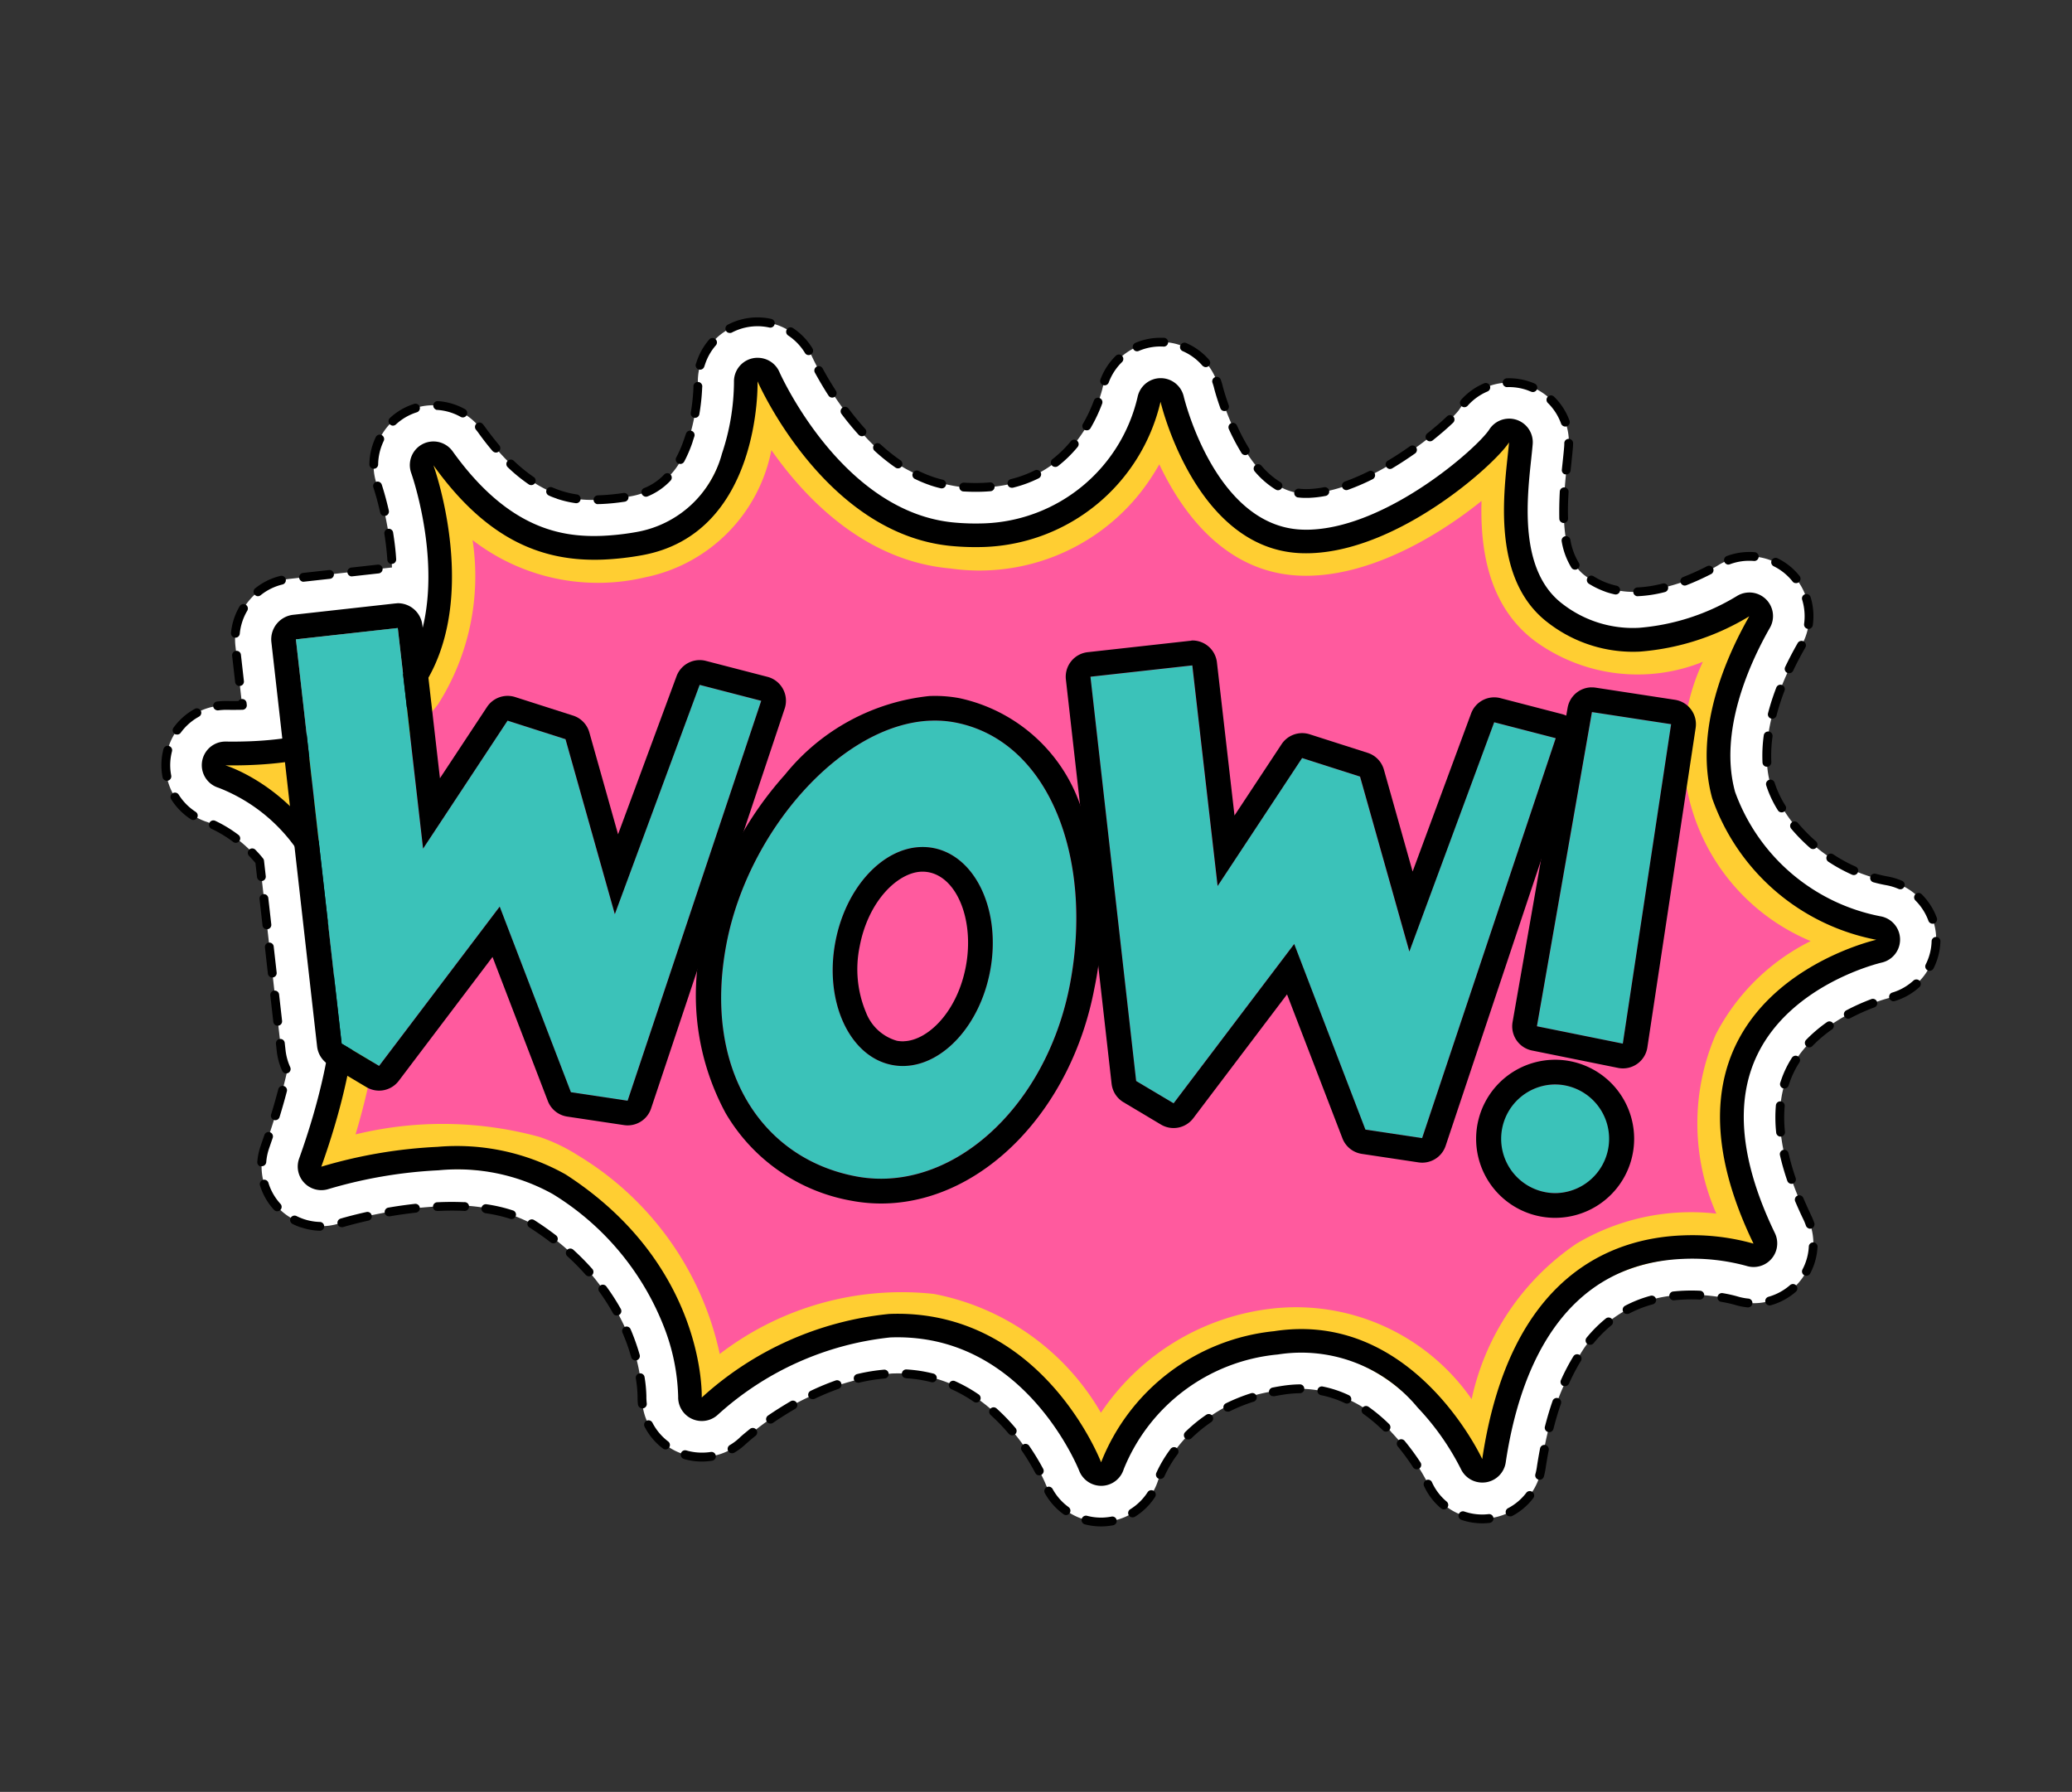 <svg xmlns="http://www.w3.org/2000/svg" width="74.605" height="64.514" viewBox="0 0 74.605 64.514"><rect x="0" y="0" width="74.605" height="64.514" fill="#333333" stroke="none"/><defs><style>.a{fill:#fff;}.b{fill:#ff5a9e;}.c{fill:#ffce32;}.d{fill:#3bc2b9;}</style></defs><g transform="translate(162.494 -584.821) rotate(19)"><g transform="translate(51.098 600.924)"><path class="a" d="M67.028,608.782a2.15,2.15,0,0,0-1.238,2.749,7.017,7.017,0,0,1,.35,2.125,2.549,2.549,0,0,1-1.287,2.518,7.992,7.992,0,0,1-1,.477c-.732.285-2.256.878-4.859-.97a2.15,2.15,0,0,0-2.922,3.1,11.453,11.453,0,0,1,1.47,2.624l-.033.015L54.175,623a2.189,2.189,0,0,0-1.04,2.919l.922,1.938c-.174.064-.355.127-.539.187-.042.014-.077.026-.112.04a2.15,2.15,0,0,0,.846,4.152,4.679,4.679,0,0,1,2.226.709l2.951,6.2a2.181,2.181,0,0,0,.448.626,23.479,23.479,0,0,1,.129,2.829,2.15,2.15,0,0,0,3.442,1.743,15.62,15.62,0,0,1,3.211-1.752,5.918,5.918,0,0,1,3.39-.479,8.5,8.5,0,0,1,4.633,2.765,6.334,6.334,0,0,1,1.083,1.8,2.151,2.151,0,0,0,3.956.34A9.678,9.678,0,0,1,84,642.987a5.273,5.273,0,0,1,1.01-.283c3.061-.528,5.463,2.165,5.526,2.237a2.15,2.15,0,0,0,3.788-1.455,5.379,5.379,0,0,1,3.206-4.526,4.41,4.41,0,0,1,.451-.206,4.357,4.357,0,0,1,3.727.375,8.112,8.112,0,0,1,1.86,1.336,2.15,2.15,0,0,0,3.66-1.886,9.959,9.959,0,0,1,.035-4.52,4.418,4.418,0,0,1,2.822-3.045,6.248,6.248,0,0,1,1.8-.409,2.151,2.151,0,0,0,1.465-3.664c-1.713-1.726-2.494-3.34-2.321-4.8.256-2.146,2.475-3.6,2.549-3.644a2.15,2.15,0,0,0-1.463-3.951,5.66,5.66,0,0,1-5.141-1.979c-.348-.508-1.095-2.01-.541-4.985a2.15,2.15,0,0,0-2.83-2.459l-.056.021c-.066.025-.131.055-.194.086a2.134,2.134,0,0,0-.652.51,6.76,6.76,0,0,1-2.462,1.887,2.845,2.845,0,0,1-2.006.063c-1.167-.378-1.63-2.4-1.907-3.612-.043-.189-.088-.384-.133-.56a2.15,2.15,0,0,0-4.169.006c-.2.661-2.064,3.807-4.116,4.605-.072.028-.143.053-.212.073-2,.6-4.091-2.57-4.111-2.6a2.135,2.135,0,0,0-2.54-.876l-.057.021a2.147,2.147,0,0,0-1.354,2.263,5.279,5.279,0,0,1-.236,1.978,4.289,4.289,0,0,1-2.683,2.759,7.116,7.116,0,0,1-.863.271,5.639,5.639,0,0,1-4.29-.969,11.5,11.5,0,0,1-2.172-1.725,2.162,2.162,0,0,0-2.358-.546Z" transform="translate(-51.885 -601.744)"/><path d="M77.138,647.51a.159.159,0,0,1-.008-.318,2.007,2.007,0,0,0,.621-.133,2.044,2.044,0,0,0,.223-.1.159.159,0,1,1,.151.28,2.349,2.349,0,0,1-.259.119,2.319,2.319,0,0,1-.719.154Zm-.783-.1a.161.161,0,0,1-.05-.008,2.314,2.314,0,0,1-.872-.521.159.159,0,1,1,.219-.23,2,2,0,0,0,.751.449.159.159,0,0,1-.049.31Zm2.309-.647a.159.159,0,0,1-.121-.262,1.991,1.991,0,0,0,.251-.373c0-.008.089-.165.247-.415a.159.159,0,1,1,.269.17c-.152.24-.231.387-.235.393a2.309,2.309,0,0,1-.29.43A.158.158,0,0,1,78.664,646.759Zm-3.582-.48a.159.159,0,0,1-.144-.091,2.349,2.349,0,0,1-.111-.282,4.53,4.53,0,0,0-.268-.583.159.159,0,0,1,.28-.15,4.761,4.761,0,0,1,.289.633,2.1,2.1,0,0,0,.1.248.159.159,0,0,1-.144.227Zm4.543-.982a.159.159,0,0,1-.128-.253c.193-.261.4-.515.605-.755a.159.159,0,0,1,.24.209c-.2.233-.4.48-.589.734A.159.159,0,0,1,79.625,645.3Zm11.918-.264a.159.159,0,0,1-.012-.317,1.981,1.981,0,0,0,.57-.128,2.058,2.058,0,0,0,.267-.127.159.159,0,1,1,.157.276,2.341,2.341,0,0,1-.309.147,2.3,2.3,0,0,1-.662.149Zm-.785-.088a.158.158,0,0,1-.046-.007,2.324,2.324,0,0,1-.883-.5.159.159,0,0,1,.214-.235,2,2,0,0,0,.761.433.159.159,0,0,1-.046.311Zm-16.472-.217a.159.159,0,0,1-.131-.068c-.119-.172-.247-.34-.381-.5q-.1-.117-.2-.229a.159.159,0,1,1,.236-.213q.106.117.207.239c.14.168.274.344.4.523a.159.159,0,0,1-.131.25Zm18.765-.481a.159.159,0,0,1-.123-.26,2,2,0,0,0,.391-.784.159.159,0,1,1,.309.076,2.323,2.323,0,0,1-.454.909A.159.159,0,0,1,93.051,644.247Zm-31.68-.132a2.31,2.31,0,0,1-.3-.02.159.159,0,1,1,.042-.315,2,2,0,0,0,.872-.078.159.159,0,0,1,.1.3A2.305,2.305,0,0,1,61.371,644.115Zm19.4-.141a.159.159,0,0,1-.111-.272,9.166,9.166,0,0,1,.726-.644.159.159,0,0,1,.2.249,8.836,8.836,0,0,0-.7.622A.159.159,0,0,1,80.768,643.973Zm8.61-.064a.158.158,0,0,1-.108-.043,8.294,8.294,0,0,0-.721-.6.159.159,0,0,1,.189-.256,8.577,8.577,0,0,1,.749.621.159.159,0,0,1-.108.275Zm-29.041-.06a.159.159,0,0,1-.076-.02,2.3,2.3,0,0,1-.763-.67.159.159,0,0,1,.257-.187,1.98,1.98,0,0,0,.658.578.159.159,0,0,1-.077.3Zm2.39-.213a.159.159,0,0,1-.092-.289c.133-.094.414-.288.807-.529a.159.159,0,0,1,.166.271c-.385.236-.66.426-.789.518A.158.158,0,0,1,62.726,643.637Zm10.4-.216a.158.158,0,0,1-.106-.041,7.714,7.714,0,0,0-.731-.581.159.159,0,0,1,.182-.26,8.075,8.075,0,0,1,.761.6.159.159,0,0,1-.106.277Zm9-.542a.159.159,0,0,1-.085-.293,6.571,6.571,0,0,1,.86-.463.159.159,0,1,1,.129.291,6.268,6.268,0,0,0-.818.44A.159.159,0,0,1,82.128,642.879Zm5.852-.019a.159.159,0,0,1-.081-.022,6.919,6.919,0,0,0-.83-.423.159.159,0,1,1,.124-.293,7.244,7.244,0,0,1,.869.442.159.159,0,0,1-.082.3Zm-23.768-.146a.159.159,0,0,1-.077-.3c.287-.158.576-.305.858-.438a.159.159,0,1,1,.135.288c-.277.131-.56.275-.841.429A.159.159,0,0,1,64.212,642.714Zm29.333-.1h-.014a.159.159,0,0,1-.144-.172,4.581,4.581,0,0,1,.2-.967.159.159,0,1,1,.3.1,4.273,4.273,0,0,0-.185.9A.159.159,0,0,1,93.545,642.611Zm-34.256-.1a.159.159,0,0,1-.154-.119,2.339,2.339,0,0,1-.074-.585v-.027q0-.157,0-.311V641.4a.159.159,0,0,1,.158-.159h0a.159.159,0,0,1,.159.158v.065q0,.156,0,.314v.024a2.008,2.008,0,0,0,.064.5.159.159,0,0,1-.114.194A.153.153,0,0,1,59.289,642.511Zm12.423-.106a.159.159,0,0,1-.078-.021,8.7,8.7,0,0,0-.839-.415.159.159,0,0,1,.126-.292,9.055,9.055,0,0,1,.87.43.159.159,0,0,1-.078.3Zm14.669-.24a.162.162,0,0,1-.042-.006,5.09,5.09,0,0,0-.908-.166.159.159,0,0,1-.145-.172.157.157,0,0,1,.172-.144,5.414,5.414,0,0,1,.965.176.159.159,0,0,1-.042.312Zm-2.668-.006a.159.159,0,0,1-.043-.312,5.266,5.266,0,0,1,.522-.118c.147-.025.3-.044.446-.056a.159.159,0,0,1,.025.317c-.139.011-.279.029-.417.052a4.894,4.894,0,0,0-.49.111A.163.163,0,0,1,83.714,642.158Zm-17.923-.195a.159.159,0,0,1-.059-.306l.084-.033c.283-.11.563-.206.83-.285a.159.159,0,1,1,.09.3c-.259.076-.53.169-.8.276l-.082.032A.155.155,0,0,1,65.79,641.963Zm4.325-.264a.157.157,0,0,1-.051-.008c-.27-.091-.553-.173-.84-.244l-.06-.014a.159.159,0,0,1,.069-.31l.067.016c.3.073.588.158.866.251a.159.159,0,0,1-.051.31Zm-2.653-.237a.159.159,0,0,1-.029-.315,5.642,5.642,0,0,1,.975-.1.157.157,0,0,1,.161.157.159.159,0,0,1-.157.161,5.325,5.325,0,0,0-.919.1Zm26.572-.521a.159.159,0,0,1-.142-.23,5.5,5.5,0,0,1,.514-.835.159.159,0,1,1,.255.19,5.185,5.185,0,0,0-.485.786A.159.159,0,0,1,94.034,640.941Zm-34.826-.173a.159.159,0,0,1-.159-.154c-.011-.32-.028-.638-.051-.946a.159.159,0,0,1,.147-.17.157.157,0,0,1,.17.147c.024.312.041.635.052.959a.159.159,0,0,1-.154.164Zm45.12-.306a.159.159,0,0,1,0-.318,1.994,1.994,0,0,0,.717-.136c.046-.018.092-.038.137-.06a.159.159,0,0,1,.137.287c-.052.025-.106.048-.159.069a2.31,2.31,0,0,1-.831.158Zm-.777-.143a.157.157,0,0,1-.057-.011,2.28,2.28,0,0,1-.832-.552.165.165,0,0,1-.006-.229.153.153,0,0,1,.22-.006l.021.022a1.957,1.957,0,0,0,.71.469.159.159,0,0,1-.057.308Zm2.339-.533a.159.159,0,0,1-.115-.268,1.981,1.981,0,0,0,.446-.753.159.159,0,0,1,.3.1,2.3,2.3,0,0,1-.518.874A.158.158,0,0,1,105.89,639.787Zm-10.838-.258a.159.159,0,0,1-.113-.271,6.5,6.5,0,0,1,.738-.639.159.159,0,1,1,.19.255,6.179,6.179,0,0,0-.7.607A.158.158,0,0,1,95.052,639.529Zm7.111-.255a.157.157,0,0,1-.1-.034,8.3,8.3,0,0,0-.769-.533.159.159,0,0,1,.166-.271,8.635,8.635,0,0,1,.8.553.159.159,0,0,1-.1.284Zm-43.133-.224a.159.159,0,0,1-.115-.049,2.336,2.336,0,0,1-.415-.606l-.114-.24a.159.159,0,1,1,.287-.137l.114.24a2.027,2.027,0,0,0,.359.524.159.159,0,0,1-.115.268Zm37.4-.58a.159.159,0,0,1-.08-.3q.15-.088.311-.172a4.583,4.583,0,0,1,.467-.214l.106-.04a.159.159,0,1,1,.108.3l-.1.037a4.3,4.3,0,0,0-.435.2q-.154.081-.3.166A.157.157,0,0,1,96.435,638.469Zm4.246-.117a.16.16,0,0,1-.068-.015,5.83,5.83,0,0,0-.865-.332.159.159,0,0,1,.089-.305,6.131,6.131,0,0,1,.913.35.159.159,0,0,1-.068.3Zm5.789-.163a.159.159,0,0,1-.158-.149,2.064,2.064,0,0,0-.031-.25c-.043-.23-.08-.459-.111-.68a.159.159,0,1,1,.315-.045c.031.216.067.44.109.666a2.393,2.393,0,0,1,.035.289.159.159,0,0,1-.149.168Zm-8.408-.324a.159.159,0,0,1-.022-.316,4.025,4.025,0,0,1,.99-.012.159.159,0,1,1-.035.316,3.734,3.734,0,0,0-.912.011Zm-39.875-.339a.159.159,0,0,1-.144-.091l-.41-.861a.159.159,0,0,1,.287-.137l.41.861a.159.159,0,0,1-.143.227Zm48.05-1.07a.159.159,0,0,1-.158-.146c-.026-.322-.04-.638-.04-.94v-.026a.159.159,0,1,1,.318,0v.026c0,.293.013.6.039.914a.159.159,0,0,1-.145.172Zm-48.8-.509a.159.159,0,0,1-.144-.091l-.41-.861a.159.159,0,0,1,.287-.136l.41.861a.159.159,0,0,1-.143.227Zm48.8-1.237h-.014a.159.159,0,0,1-.144-.173,7.5,7.5,0,0,1,.147-.962.159.159,0,0,1,.31.069,7.183,7.183,0,0,0-.141.921A.159.159,0,0,1,106.234,634.711Zm-49.549-.341a.158.158,0,0,1-.143-.091l-.41-.861a.159.159,0,1,1,.287-.137l.41.861a.159.159,0,0,1-.075.212A.157.157,0,0,1,56.685,634.37Zm49.917-1.362a.159.159,0,0,1-.149-.215,4.842,4.842,0,0,1,.433-.884.159.159,0,0,1,.269.169,4.506,4.506,0,0,0-.4.826A.159.159,0,0,1,106.6,633.008Zm-50.668-.217a.159.159,0,0,1-.144-.091l-.221-.463c-.1-.057-.193-.111-.292-.161a.159.159,0,1,1,.144-.283c.12.061.239.127.353.2a.158.158,0,0,1,.061.067l.241.507a.159.159,0,0,1-.143.227Zm-1.318-1a.158.158,0,0,1-.049-.008,4.413,4.413,0,0,0-.9-.194.159.159,0,0,1,.032-.316,4.741,4.741,0,0,1,.964.208.159.159,0,0,1-.049.31Zm52.888-.266a.159.159,0,0,1-.116-.268,4.473,4.473,0,0,1,.751-.64.159.159,0,0,1,.179.263,4.145,4.145,0,0,0-.7.594A.159.159,0,0,1,107.5,631.524ZM52.9,631.515a.165.165,0,0,1-.038,0,2.338,2.338,0,0,1-.909-.452.159.159,0,0,1,.2-.247,2.018,2.018,0,0,0,.785.39.159.159,0,0,1-.038.313Zm56.023-1a.159.159,0,0,1-.068-.3c.124-.058.253-.114.386-.165.171-.066.349-.127.529-.179a.159.159,0,0,1,.089.305c-.172.05-.341.107-.5.17-.125.049-.248.1-.365.156A.158.158,0,0,1,108.919,630.516Zm-57.383-.022a.159.159,0,0,1-.138-.079,2.277,2.277,0,0,1-.27-.741c-.013-.076-.023-.153-.029-.23a.159.159,0,0,1,.317-.024q.008.1.025.2a1.956,1.956,0,0,0,.233.637.159.159,0,0,1-.138.238Zm59.049-.488a.159.159,0,0,1-.025-.316,5.008,5.008,0,0,1,.526-.061,2,2,0,0,0,.408-.054.159.159,0,1,1,.074.309,2.319,2.319,0,0,1-.47.062,4.693,4.693,0,0,0-.487.057Zm1.668-.439a.159.159,0,0,1-.091-.29,2.012,2.012,0,0,0,.594-.644.159.159,0,1,1,.275.159,2.335,2.335,0,0,1-.689.746A.158.158,0,0,1,112.253,629.566Zm-60.91-.761a.155.155,0,0,1-.046-.007.159.159,0,0,1-.106-.2,2.337,2.337,0,0,1,.5-.884.159.159,0,1,1,.236.213,2.014,2.014,0,0,0-.432.763A.159.159,0,0,1,51.343,628.8Zm61.814-.679-.025,0a.159.159,0,0,1-.133-.181,1.993,1.993,0,0,0-.059-.874.159.159,0,0,1,.3-.091,2.312,2.312,0,0,1,.069,1.013A.159.159,0,0,1,113.157,628.126ZM52.438,627.5a.159.159,0,0,1-.071-.3q.1-.048.2-.087c.037-.014.075-.028.119-.043.138-.045.275-.092.408-.14a.159.159,0,0,1,.3-.024l.028.059a.159.159,0,0,1-.089.217c-.177.065-.36.129-.544.189-.038.013-.071.024-.1.037q-.087.034-.169.075A.157.157,0,0,1,52.438,627.5Zm60.293-1.024a.159.159,0,0,1-.126-.062,1.981,1.981,0,0,0-.16-.182c-.168-.169-.329-.34-.48-.508a.159.159,0,1,1,.236-.212c.148.164.306.331.47.5a2.347,2.347,0,0,1,.186.211.159.159,0,0,1-.126.257Zm-59.83-.06a.158.158,0,0,1-.143-.091l-.41-.861a.159.159,0,0,1,.287-.137l.41.861a.159.159,0,0,1-.075.212A.156.156,0,0,1,52.9,626.419Zm58.671-1.247a.158.158,0,0,1-.125-.061,9.008,9.008,0,0,1-.556-.795.159.159,0,0,1,.27-.167,8.745,8.745,0,0,0,.537.767.159.159,0,0,1-.125.257Zm-59.378-.349a.159.159,0,0,1-.154-.122,2.324,2.324,0,0,1-.015-1.015.159.159,0,0,1,.311.065,2,2,0,0,0,.013.876.159.159,0,0,1-.118.192A.161.161,0,0,1,52.195,624.823Zm58.454-1.13a.159.159,0,0,1-.144-.092,5.156,5.156,0,0,1-.33-.925.159.159,0,0,1,.309-.076,4.808,4.808,0,0,0,.309.868.159.159,0,0,1-.144.226Zm-58.172-.549a.159.159,0,0,1-.134-.244,2.31,2.31,0,0,1,.716-.719.159.159,0,0,1,.171.268,2,2,0,0,0-.619.621A.159.159,0,0,1,52.476,623.144Zm1.378-1.026a.159.159,0,0,1-.068-.3l.862-.408a.159.159,0,0,1,.136.287l-.862.408A.158.158,0,0,1,53.854,622.118Zm56.362-.107a.159.159,0,0,1-.159-.153c0-.044,0-.087,0-.13a3.547,3.547,0,0,1,.025-.421,3.67,3.67,0,0,1,.079-.438.159.159,0,1,1,.309.075,3.379,3.379,0,0,0-.073.4,3.249,3.249,0,0,0-.023.383c0,.039,0,.079,0,.118a.159.159,0,0,1-.153.165Zm-54.782-.641a.159.159,0,0,1-.068-.3l.862-.408a.159.159,0,1,1,.136.287l-.862.408A.162.162,0,0,1,55.434,621.37Zm1.22-.889a.159.159,0,0,1-.147-.1c-.117-.278-.254-.563-.405-.848a.159.159,0,0,1,.281-.149c.156.293.3.587.417.873a.159.159,0,0,1-.084.208A.161.161,0,0,1,56.654,620.481Zm53.925-.163a.159.159,0,0,1-.144-.226,5.233,5.233,0,0,1,.5-.845.159.159,0,0,1,.258.186,4.927,4.927,0,0,0-.471.794A.159.159,0,0,1,110.579,620.318Zm-54.734-1.386a.159.159,0,0,1-.135-.075c-.259-.418-.47-.7-.528-.777a.159.159,0,1,1,.253-.193c.06.079.279.372.545.8a.159.159,0,0,1-.135.243Zm55.726-.046a.159.159,0,0,1-.116-.267,7.583,7.583,0,0,1,.71-.668.159.159,0,1,1,.2.245,7.32,7.32,0,0,0-.68.64A.159.159,0,0,1,111.571,618.886Zm1.336-1.126a.159.159,0,0,1-.093-.288,1.964,1.964,0,0,0,.58-.656.159.159,0,0,1,.279.153,2.28,2.28,0,0,1-.673.761A.157.157,0,0,1,112.908,617.76Zm-57.98-.31a.159.159,0,0,1-.151-.109,2.325,2.325,0,0,1-.1-1.01.159.159,0,0,1,.315.039,2.029,2.029,0,0,0-.015.247,2,2,0,0,0,.1.625.159.159,0,0,1-.1.2A.161.161,0,0,1,54.928,617.45Zm6.633-1.138c-.1,0-.206,0-.309-.013a.159.159,0,0,1,.025-.317,3.426,3.426,0,0,0,.907-.046.159.159,0,1,1,.059.312A3.721,3.721,0,0,1,61.561,616.312Zm52.221-.011h-.022a.159.159,0,0,1-.136-.179,1.978,1.978,0,0,0-.075-.872.159.159,0,0,1,.3-.1,2.286,2.286,0,0,1,.109.7,2.333,2.333,0,0,1-.021.313A.159.159,0,0,1,113.782,616.3Zm-53.3-.139a.155.155,0,0,1-.042-.006,5.876,5.876,0,0,1-.919-.338.159.159,0,0,1,.133-.289,5.583,5.583,0,0,0,.869.319.159.159,0,0,1-.041.312Zm2.492-.135a.159.159,0,0,1-.057-.307l.08-.031a7.467,7.467,0,0,0,.771-.354.159.159,0,0,1,.148.281,7.679,7.679,0,0,1-.79.363l-.1.037A.161.161,0,0,1,62.976,616.027Zm-7.9-.272a.157.157,0,0,1-.075-.019.159.159,0,0,1-.065-.215,2.289,2.289,0,0,1,.666-.767.159.159,0,0,1,.188.256,1.977,1.977,0,0,0-.574.661A.159.159,0,0,1,55.075,615.755Zm3.813-.293a.158.158,0,0,1-.081-.022c-.225-.134-.457-.284-.688-.449q-.055-.039-.112-.074a.159.159,0,1,1,.166-.271q.066.041.13.086c.224.159.448.3.666.434a.159.159,0,0,1-.081.3Zm5.624-.255a.159.159,0,0,1-.1-.279,2.016,2.016,0,0,0,.524-.7.159.159,0,0,1,.289.132,2.36,2.36,0,0,1-.6.813A.159.159,0,0,1,64.512,615.207Zm-8.1-.509a.159.159,0,0,1-.041-.312,2.315,2.315,0,0,1,1.015-.043.159.159,0,1,1-.057.313,2,2,0,0,0-.875.037A.157.157,0,0,1,56.407,614.7Zm56.918-.034a.158.158,0,0,1-.124-.059,2.017,2.017,0,0,0-.688-.543.159.159,0,0,1,.138-.286,2.336,2.336,0,0,1,.8.629.159.159,0,0,1-.123.259Zm-2.454-.725a.159.159,0,0,1-.01-.318c.147-.01.295-.026.439-.048a2.311,2.311,0,0,1,.533-.02.159.159,0,1,1-.025.317,1.991,1.991,0,0,0-.459.017c-.154.024-.311.041-.467.051Zm-.793-.008h-.014a5.835,5.835,0,0,1-.965-.165.159.159,0,0,1,.079-.308,5.535,5.535,0,0,0,.912.156.159.159,0,0,1-.013.317ZM65.3,613.689l-.026,0a.159.159,0,0,1-.131-.182,4.339,4.339,0,0,0,.052-.669v-.026c0-.075,0-.15,0-.224a.159.159,0,1,1,.318-.013q0,.117.005.237v.028a4.652,4.652,0,0,1-.056.717A.159.159,0,0,1,65.3,613.689Zm43.084-.168a.161.161,0,0,1-.059-.011,6.318,6.318,0,0,1-.875-.436.159.159,0,0,1,.163-.273,5.982,5.982,0,0,0,.831.414.159.159,0,0,1-.06.306Zm-1.5-.88a.157.157,0,0,1-.1-.036,3.9,3.9,0,0,1-.691-.713.159.159,0,0,1,.258-.186,3.594,3.594,0,0,0,.635.652.159.159,0,0,1-.1.282Zm-41.614-.694a.159.159,0,0,1-.157-.133,7.258,7.258,0,0,0-.21-.909.159.159,0,1,1,.3-.092,7.465,7.465,0,0,1,.219.95.159.159,0,0,1-.131.183Zm8.824-.47h0a4.681,4.681,0,0,1-.564-.035.159.159,0,1,1,.038-.315,4.44,4.44,0,0,0,.526.032h0c.13,0,.261-.006.389-.019a.159.159,0,0,1,.031.316C74.371,611.471,74.23,611.478,74.09,611.478Zm1.183-.173a.159.159,0,0,1-.043-.312c.222-.062.436-.133.637-.211.082-.032.161-.065.239-.1a.159.159,0,0,1,.129.291c-.083.037-.167.072-.253.105-.21.082-.435.156-.667.221A.161.161,0,0,1,75.272,611.305Zm-2.508-.016a.16.16,0,0,1-.043-.006,6.935,6.935,0,0,1-.918-.329.159.159,0,0,1,.127-.291,6.614,6.614,0,0,0,.876.314.159.159,0,0,1-.042.312Zm33.078-.028a.159.159,0,0,1-.147-.1,5.3,5.3,0,0,1-.276-.942.159.159,0,1,1,.312-.062,4.973,4.973,0,0,0,.259.885.159.159,0,0,1-.088.207A.156.156,0,0,1,105.843,611.26Zm-34.688-.645a.159.159,0,0,1-.077-.02q-.194-.107-.39-.227c-.145-.088-.291-.182-.434-.28a.159.159,0,1,1,.179-.263c.14.094.281.186.422.272s.253.151.378.22a.159.159,0,0,1-.077.3Zm5.715,0a.159.159,0,0,1-.086-.292,4.167,4.167,0,0,0,.711-.578.159.159,0,0,1,.227.223,4.5,4.5,0,0,1-.766.622A.159.159,0,0,1,76.87,610.612Zm-12-.365a.159.159,0,0,1-.159-.15c0-.043,0-.086,0-.128a2.306,2.306,0,0,1,.171-.874.159.159,0,0,1,.294.12,1.987,1.987,0,0,0-.148.754c0,.037,0,.074,0,.11a.159.159,0,0,1-.15.167Zm4.827-.6a.159.159,0,0,1-.1-.034c-.257-.2-.5-.411-.737-.625a.159.159,0,0,1,.215-.234c.226.208.468.413.718.609a.159.159,0,0,1-.1.284Zm35.767-.087a.159.159,0,0,1-.158-.147c-.016-.209-.025-.427-.025-.647q0-.157.006-.324a.157.157,0,0,1,.164-.153.159.159,0,0,1,.153.164q-.006.16-.006.313c0,.212.008.422.024.622a.159.159,0,0,1-.146.171Zm-27.362-.166a.159.159,0,0,1-.133-.246,4.164,4.164,0,0,0,.412-.818.159.159,0,1,1,.3.111,4.47,4.47,0,0,1-.444.881A.159.159,0,0,1,78.105,609.394Zm-12.649-.745a.159.159,0,0,1-.116-.268,2.307,2.307,0,0,1,.843-.567,2.269,2.269,0,0,1,.57-.14.159.159,0,1,1,.036.316,1.968,1.968,0,0,0-.491.121,2.016,2.016,0,0,0-.321.159,1.994,1.994,0,0,0-.406.33A.158.158,0,0,1,65.457,608.649Zm2.945-.172a.158.158,0,0,1-.1-.037,2,2,0,0,0-.78-.4.159.159,0,1,1,.08-.308,2.32,2.32,0,0,1,.9.463.159.159,0,0,1-.1.281Zm37.107-.663h-.018a.159.159,0,0,1-.14-.176c.033-.291.078-.594.135-.9l.01-.052a.159.159,0,1,1,.313.055c0,.02-.007.039-.011.059-.055.3-.1.59-.131.874A.159.159,0,0,1,105.508,607.815Zm-26.758-.034a.163.163,0,0,1-.032,0,.159.159,0,0,1-.125-.187,5.349,5.349,0,0,0,.1-.919.156.156,0,0,1,.163-.155.159.159,0,0,1,.155.163,5.675,5.675,0,0,1-.109.974A.159.159,0,0,1,78.751,607.781Zm8-.2a.159.159,0,0,1-.032-.315q.069-.014.137-.035c.065-.02.132-.043.2-.069a3.594,3.594,0,0,0,.494-.239.159.159,0,0,1,.159.275,3.955,3.955,0,0,1-.537.26c-.076.029-.151.055-.224.077-.055.017-.11.03-.165.042A.167.167,0,0,1,86.755,607.585Zm-.788-.008a.164.164,0,0,1-.033,0,3.158,3.158,0,0,1-.928-.372.159.159,0,0,1,.16-.275,2.845,2.845,0,0,0,.834.336.159.159,0,0,1-.033.314Zm12.4-.389a3.006,3.006,0,0,1-.667-.077.159.159,0,0,1,.071-.31,2.6,2.6,0,0,0,.894.052.159.159,0,1,1,.037.316A2.861,2.861,0,0,1,98.362,607.188Zm1.086-.216a.159.159,0,0,1-.073-.3l.023-.009a4.406,4.406,0,0,0,.8-.423.159.159,0,1,1,.174.266,4.73,4.73,0,0,1-.871.456A.157.157,0,0,1,99.447,606.972ZM97.01,606.8a.158.158,0,0,1-.1-.034,2.644,2.644,0,0,1-.639-.781.159.159,0,0,1,.276-.158,2.333,2.333,0,0,0,.559.688.159.159,0,0,1-.1.284Zm-8.722-.028a.159.159,0,0,1-.1-.283,7.67,7.67,0,0,0,.691-.628.159.159,0,1,1,.227.223,8.039,8.039,0,0,1-.72.654A.159.159,0,0,1,88.288,606.773Zm-3.853-.006a.157.157,0,0,1-.1-.036,7.673,7.673,0,0,1-.711-.666.159.159,0,1,1,.231-.219,7.387,7.387,0,0,0,.681.639.159.159,0,0,1-.1.282Zm21.212-.685a.159.159,0,0,1-.156-.129,2.007,2.007,0,0,0-.1-.343,2.04,2.04,0,0,0-.252-.461.159.159,0,0,1,.257-.187,2.361,2.361,0,0,1,.291.533,2.335,2.335,0,0,1,.115.4.159.159,0,0,1-.126.186Zm-4.722-.027a.159.159,0,0,1-.1-.28,9,9,0,0,0,.681-.642.159.159,0,1,1,.229.22,9.3,9.3,0,0,1-.706.665A.158.158,0,0,1,100.924,606.055Zm-22.1-.015h0a.159.159,0,0,1-.155-.163,2.318,2.318,0,0,1,.247-.985.159.159,0,0,1,.284.143,2,2,0,0,0-.213.849A.159.159,0,0,1,78.828,606.04Zm10.7-.5a.159.159,0,0,1-.121-.261c.2-.233.391-.483.58-.743a.159.159,0,1,1,.257.186c-.193.267-.393.523-.594.762A.159.159,0,0,1,89.528,605.542Zm-6.312-.028a.159.159,0,0,1-.124-.06c-.271-.338-.43-.58-.431-.582a2.045,2.045,0,0,0-.134-.189.159.159,0,0,1,.248-.2,2.328,2.328,0,0,1,.154.217s.153.232.411.554a.159.159,0,0,1-.124.258Zm12.86-.168a.159.159,0,0,1-.148-.1c-.1-.272-.2-.574-.3-.923a.159.159,0,1,1,.306-.084c.093.339.187.631.288.893a.159.159,0,0,1-.148.216Zm6.094-.515a.159.159,0,0,1-.1-.282,2.3,2.3,0,0,1,.421-.275,2.265,2.265,0,0,1,.208-.093l.06-.023c.07-.025.144-.048.217-.066a.159.159,0,0,1,.078.308c-.063.016-.126.035-.188.057l-.052.019a1.934,1.934,0,0,0-.18.08,1.981,1.981,0,0,0-.363.237A.158.158,0,0,1,102.17,604.831Zm2.523-.157a.159.159,0,0,1-.085-.025,1.983,1.983,0,0,0-.824-.3.159.159,0,0,1,.038-.316,2.3,2.3,0,0,1,.956.344.159.159,0,0,1-.086.293ZM79.538,604.5a.159.159,0,0,1-.106-.277,2.3,2.3,0,0,1,.708-.435l.061-.023q.058-.021.116-.038a.159.159,0,1,1,.091.3l-.1.033-.053.02a1.979,1.979,0,0,0-.611.376A.158.158,0,0,1,79.538,604.5Zm2.514-.269a.158.158,0,0,1-.079-.021,1.982,1.982,0,0,0-.836-.259.159.159,0,0,1-.146-.171.161.161,0,0,1,.171-.146,2.3,2.3,0,0,1,.971.3.159.159,0,0,1-.08.3Zm8.51-.1a.159.159,0,0,1-.134-.244c.184-.288.347-.569.472-.813a.159.159,0,1,1,.283.145c-.129.252-.3.543-.487.839A.158.158,0,0,1,90.562,604.131Zm5.029-.465a.159.159,0,0,1-.155-.123l-.056-.244c-.043-.187-.087-.381-.132-.556-.01-.039-.021-.077-.033-.115a.159.159,0,1,1,.3-.1c.014.043.026.087.038.132.045.178.09.374.134.564l.056.243a.159.159,0,0,1-.155.195Zm-4.257-1.1a.155.155,0,0,1-.061-.012.159.159,0,0,1-.086-.208,2.32,2.32,0,0,1,.586-.829.159.159,0,1,1,.213.236,2.008,2.008,0,0,0-.506.715A.159.159,0,0,1,91.333,602.567Zm3.66-.524a.159.159,0,0,1-.124-.059,2,2,0,0,0-.686-.545.159.159,0,1,1,.138-.286,2.319,2.319,0,0,1,.8.631.159.159,0,0,1-.124.259Zm-2.44-.66a.159.159,0,0,1-.057-.308,2.308,2.308,0,0,1,.812-.151c.071,0,.132,0,.193.007a.159.159,0,0,1-.025.317c-.053,0-.106-.006-.159-.006a2,2,0,0,0-.708.13A.157.157,0,0,1,92.554,601.383Z" transform="translate(-51.098 -600.924)"/></g><g transform="translate(52.55 602.382)"><g transform="translate(0 0)"><g transform="translate(0.038 0.038)"><path class="b" d="M123.525,627.76a7.822,7.822,0,0,1-7.244-2.89c-1.432-2.093-1.187-4.971-.873-6.633-1.852,2.091-4.146,3.434-6.756,2.589s-3.111-4.314-3.46-5.688c-.239.97-2.64,5.268-5.8,6.214-3.653,1.095-6.545-3.512-6.545-3.512a6.776,6.776,0,0,1-5.4,7.354c-4.488,1.114-8.559-3.323-8.559-3.323s1.925,5.131-1.906,7.267c-2.433,1.356-4.883,1.7-8.147-.617,0,0,7.336,9.087-3.567,12.652,0,0,8.119-.306,7.97,12.539,0,0,4.683-3.519,8.407-2.6,5.866,1.446,7.25,6,7.25,6s2.409-4.678,6.827-5.439,7.53,2.964,7.53,2.964a7.51,7.51,0,0,1,4.352-6.491c4.5-2.371,8.586,1.914,8.586,1.914-1.92-10.35,6.71-10.515,6.71-10.515C115.88,632.469,123.525,627.76,123.525,627.76Z" transform="translate(-64.46 -614.326)"/><path class="c" d="M84.711,653.735c-.025,0-.05,0-.074,0a.812.812,0,0,1-.7-.572,7.44,7.44,0,0,0-1.325-2.238,9.808,9.808,0,0,0-5.343-3.21c-3.3-.814-7.682,2.429-7.726,2.462a.812.812,0,0,1-1.3-.659c.053-4.583-.95-7.91-2.982-9.89a6.166,6.166,0,0,0-4.145-1.828.812.812,0,0,1-.283-1.584c2.913-.952,4.671-2.384,5.225-4.256.983-3.32-2.007-7.076-2.038-7.114a.812.812,0,0,1,1.1-1.172c3.211,2.278,5.4,1.621,7.281.57,3.184-1.775,1.558-6.228,1.541-6.272a.812.812,0,0,1,1.359-.834c.037.04,3.807,4.066,7.765,3.084a5.947,5.947,0,0,0,4.788-6.467.812.812,0,0,1,1.494-.53c.025.04,2.612,4.07,5.624,3.166,2.775-.832,5.035-4.793,5.241-5.63a.812.812,0,0,1,.786-.618h0a.812.812,0,0,1,.787.612c.039.153.08.332.125.529.34,1.487.909,3.975,2.8,4.587,1.965.637,3.95-.155,5.9-2.355a.812.812,0,0,1,1.406.689c-.273,1.444-.539,4.147.745,6.024a7.017,7.017,0,0,0,6.45,2.546.812.812,0,0,1,.551,1.493c-.038.024-2.841,1.8-3.172,4.633-.219,1.88.689,3.861,2.7,5.887a.812.812,0,0,1-.561,1.384,7,7,0,0,0-4.79,2.307c-1.34,1.653-1.723,4.092-1.137,7.248a.812.812,0,0,1-1.386.709c-.149-.155-3.726-3.806-7.619-1.755a6.681,6.681,0,0,0-3.919,5.748.813.813,0,0,1-1.435.546c-.027-.032-2.881-3.355-6.769-2.685-3.955.682-6.221,4.969-6.244,5.012A.814.814,0,0,1,84.711,653.735Zm-8.563-7.776a6.286,6.286,0,0,1,1.507.176,11.066,11.066,0,0,1,7.16,5.1,10.758,10.758,0,0,1,6.585-4.554,8.87,8.87,0,0,1,7.081,2.086,8.582,8.582,0,0,1,4.562-5.531,7.7,7.7,0,0,1,7.9.723,9.056,9.056,0,0,1,1.749-6.526,8.065,8.065,0,0,1,4.407-2.658,8.065,8.065,0,0,1-2.121-6.084,7.7,7.7,0,0,1,2.138-4.3,7.46,7.46,0,0,1-6.944-8.244,6.277,6.277,0,0,1-5.962,1.262c-2.02-.654-2.952-2.52-3.459-4.143-1.113,1.775-3.016,3.985-5.314,4.674-2.579.773-4.758-.781-6.085-2.143a8.129,8.129,0,0,1-.328,1.23,7.393,7.393,0,0,1-5.569,4.765c-2.987.742-5.741-.672-7.477-1.932a5.8,5.8,0,0,1-2.789,5.8,7.387,7.387,0,0,1-6.329.766,8.608,8.608,0,0,1,.75,5.992,7.315,7.315,0,0,1-3.846,4.317,8.148,8.148,0,0,1,2.625,1.725c2.122,2.067,3.281,5.282,3.453,9.57A13.218,13.218,0,0,1,76.148,645.958Zm43.188-22.386h0Z" transform="translate(-60.271 -610.138)"/></g><path d="M74.507,617.486s4.071,4.437,8.559,3.323a9.261,9.261,0,0,0,1.125-.354,6.766,6.766,0,0,0,4.273-7s2.892,4.607,6.545,3.512c.126-.038.251-.081.374-.129,2.97-1.155,5.193-5.154,5.422-6.085.349,1.374.852,4.844,3.46,5.688a5,5,0,0,0,3.448-.1,8.9,8.9,0,0,0,3.309-2.484c-.314,1.662-.559,4.54.873,6.633a7.822,7.822,0,0,0,7.244,2.89s-7.644,4.708-.619,11.783a8.136,8.136,0,0,0-2.518.554c-2.378.925-5.411,3.391-4.192,9.961,0,0-3.685-3.866-7.912-2.222a6.527,6.527,0,0,0-.674.308,7.51,7.51,0,0,0-4.352,6.491s-3.113-3.726-7.53-2.965a7.385,7.385,0,0,0-1.425.4,11.732,11.732,0,0,0-5.4,5.042s-1.384-4.554-7.25-6a8.008,8.008,0,0,0-4.684.563,17.481,17.481,0,0,0-3.724,2.038c.149-12.845-7.97-12.539-7.97-12.539q.45-.147.859-.307c9.645-3.751,2.708-12.345,2.708-12.345,2.7,1.916,4.845,2.013,6.883,1.22a10.215,10.215,0,0,0,1.264-.6c3.831-2.136,1.906-7.267,1.906-7.267m36.516-3.633h0M74.2,616.693a.85.85,0,0,0-.489,1.091,8.249,8.249,0,0,1,.43,2.58,3.874,3.874,0,0,1-1.953,3.647,9.247,9.247,0,0,1-1.158.553c-1.354.527-3.269.875-6.082-1.121a.85.85,0,0,0-1.154,1.228c.029.036,2.935,3.706,2.063,6.965-.463,1.73-1.949,3.094-4.417,4.053-.26.1-.534.2-.815.291l-.044.016a.85.85,0,0,0,.341,1.642,6.128,6.128,0,0,1,4.145,1.845c2,1.976,2.995,5.284,2.942,9.834a.85.85,0,0,0,1.361.69,16.783,16.783,0,0,1,3.521-1.925,7.054,7.054,0,0,1,4.172-.53,9.773,9.773,0,0,1,5.32,3.195,7.4,7.4,0,0,1,1.321,2.231.851.851,0,0,0,1.569.138,10.945,10.945,0,0,1,4.955-4.639,6.56,6.56,0,0,1,1.261-.352c3.866-.666,6.706,2.64,6.735,2.673a.852.852,0,0,0,.957.246h0a.85.85,0,0,0,.542-.822,6.646,6.646,0,0,1,3.9-5.708,5.428,5.428,0,0,1,5.381.165,9.3,9.3,0,0,1,2.194,1.585.852.852,0,0,0,.922.2.864.864,0,0,0,.081-.036.85.85,0,0,0,.448-.911c-.6-3.229-.45-7.413,3.663-9.013a7.408,7.408,0,0,1,2.229-.5.851.851,0,0,0,.584-1.449c-2.007-2.021-2.912-4-2.689-5.867.337-2.83,3.123-4.576,3.151-4.593a.85.85,0,0,0-.576-1.564,6.974,6.974,0,0,1-6.413-2.529c-1.27-1.856-1.014-4.529-.743-5.972a.85.85,0,0,0-1.119-.981l-.02.008q-.039.015-.077.034a.843.843,0,0,0-.262.206,8.024,8.024,0,0,1-2.97,2.243,4.134,4.134,0,0,1-2.877.088c-1.869-.605-2.435-3.08-2.773-4.559-.044-.191-.085-.372-.125-.53a.85.85,0,0,0-1.65.006c-.186.758-2.285,4.477-4.9,5.5-.1.04-.208.076-.31.107-3,.9-5.555-3.109-5.581-3.15a.85.85,0,0,0-1.006-.349l-.023.008a.85.85,0,0,0-.535.9,5.882,5.882,0,0,1-3.738,6.1,8.457,8.457,0,0,1-1.021.321c-3.953.981-7.691-3.032-7.728-3.072a.851.851,0,0,0-.934-.218Z" transform="translate(-60.037 -609.903)"/></g><g transform="translate(0.886 7.654)"><g transform="translate(0 9.87)"><path class="d" d="M70.966,726.628l6.295,13.227,1.536.321,2.238-6.837,4.6,5.484,2.03-.375-.139-15.181-2.283.179-.2,8.8-3.73-5.378-2.19.048-1.376,5.347L74.3,725.047Z" transform="translate(-70.076 -722.376)"/><path d="M69.716,720.462l3.447,7.213,1.376-5.347,2.19-.048,3.73,5.378.2-8.8,2.283-.179.139,15.181-2.03.375-4.6-5.484-2.238,6.837-1.536-.321L66.38,722.042l3.336-1.58m-.322-.829-.059.025L66,721.238a.889.889,0,0,0-.422,1.186l6.295,13.227a.889.889,0,0,0,.621.488l1.536.32a.889.889,0,0,0,1.027-.594l1.74-5.316,3.573,4.258a.89.89,0,0,0,.843.3l2.03-.375a.889.889,0,0,0,.728-.883l-.139-15.181a.89.89,0,0,0-.959-.878l-2.282.179a.888.888,0,0,0-.82.866l-.138,6.067-2.172-3.132a.889.889,0,0,0-.75-.382l-2.19.048a.889.889,0,0,0-.842.667l-.767,2.979-2.393-5.007a.889.889,0,0,0-1.124-.446Z" transform="translate(-65.49 -717.79)"/></g><g transform="translate(27.488 1.829)"><path class="d" d="M240.194,677.125l6.295,13.227,1.536.321,2.238-6.837,4.6,5.484,2.03-.375-.139-15.181-2.283.179-.2,8.8-3.73-5.378-2.19.048-1.376,5.347-3.447-7.213Z" transform="translate(-239.305 -672.873)"/><path d="M238.945,670.959l3.447,7.213,1.376-5.347,2.19-.048,3.73,5.378.2-8.8,2.282-.179.139,15.181-2.03.375-4.6-5.484-2.238,6.837-1.537-.32-6.295-13.227,3.336-1.58m-.322-.829-.059.026-3.336,1.58a.889.889,0,0,0-.422,1.186l6.295,13.227a.889.889,0,0,0,.621.488l1.536.321a.889.889,0,0,0,1.027-.594l1.74-5.316L249.6,685.3a.889.889,0,0,0,.843.3l2.03-.375a.9.9,0,0,0,.161-.046.889.889,0,0,0,.566-.837l-.139-15.181a.89.89,0,0,0-.959-.878l-2.283.178a.888.888,0,0,0-.82.867l-.138,6.066-2.172-3.132a.889.889,0,0,0-.75-.382l-2.19.048a.889.889,0,0,0-.842.667l-.767,2.979-2.393-5.007a.89.89,0,0,0-1.124-.446Z" transform="translate(-234.719 -668.287)"/></g><g transform="translate(18.123 8.288)"><path class="d" d="M191.928,721.623c.318,2.172-.679,4.117-2.228,4.344s-3.063-1.35-3.381-3.522.679-4.117,2.228-4.344S191.61,719.451,191.928,721.623Zm-4.116-8.052c-3.438.5-5.836,5.73-5.175,10.242s3.7,6.876,7.133,6.372,5.688-4.569,5.027-9.081S191.25,713.068,187.813,713.571Z" transform="translate(-181.64 -712.634)"/><path d="M182.388,709.212a3.89,3.89,0,0,1,.848-.226c3.438-.5,6.324,3.021,6.985,7.533.59,4.029-1.141,7.7-3.966,8.8a4.857,4.857,0,0,1-1.061.28c-3.437.5-6.472-1.86-7.133-6.372-.605-4.131,1.354-8.86,4.327-10.016m3.184,12.052c1.287-.5,2.066-2.271,1.78-4.226-.318-2.172-1.832-3.749-3.381-3.522a2.065,2.065,0,0,0-.448.119c-1.287.5-2.066,2.271-1.78,4.226.318,2.172,1.832,3.749,3.381,3.522a2.055,2.055,0,0,0,.448-.118m-3.506-12.88a7.706,7.706,0,0,0-4,4.373,12.644,12.644,0,0,0-.883,6.6,8.921,8.921,0,0,0,2.826,5.613,6.572,6.572,0,0,0,5.316,1.511,5.766,5.766,0,0,0,1.254-.331c3.264-1.269,5.166-5.374,4.524-9.759a11.79,11.79,0,0,0-2.668-6.111,5.923,5.923,0,0,0-5.326-2.173,4.786,4.786,0,0,0-1.041.277Zm3.184,12.051a1.172,1.172,0,0,1-.255.068,1.687,1.687,0,0,1-1.381-.6,4.029,4.029,0,0,1-.991-2.174c-.242-1.653.431-2.96,1.222-3.268a1.182,1.182,0,0,1,.255-.067c1.043-.153,2.13,1.116,2.372,2.771s-.431,2.96-1.222,3.268Z" transform="translate(-177.063 -708.049)"/></g><g transform="translate(44.978)"><path class="d" d="M347.872,663.017l2.836-.515,2.1,11.441-3.128.416Z" transform="translate(-346.982 -661.612)"/><path d="M343.285,658.43l2.836-.515,2.1,11.441-3.128.416-1.81-11.342m-.323-.829a.89.89,0,0,0-.555.969l1.81,11.342a.889.889,0,0,0,1,.742l3.128-.416a.889.889,0,0,0,.758-1.042L347,657.754a.889.889,0,0,0-1.034-.714l-2.836.515a.88.88,0,0,0-.164.046Z" transform="translate(-342.396 -657.026)"/><g transform="translate(1.792 13.517)"><circle class="d" cx="1.957" cy="1.957" r="1.957" transform="translate(0.175 2.117) rotate(-29.723)"/><path d="M355.562,741.268q.079-.031.162-.055a1.957,1.957,0,0,1,1.261,3.7q-.079.031-.162.055a1.957,1.957,0,0,1-1.261-3.7m-.322-.829h0a2.846,2.846,0,0,0,1.833,5.383c.079-.023.158-.05.234-.08a2.846,2.846,0,0,0-1.833-5.383c-.079.023-.158.05-.234.08Z" transform="translate(-353.429 -740.245)"/></g></g></g></g></g></svg>